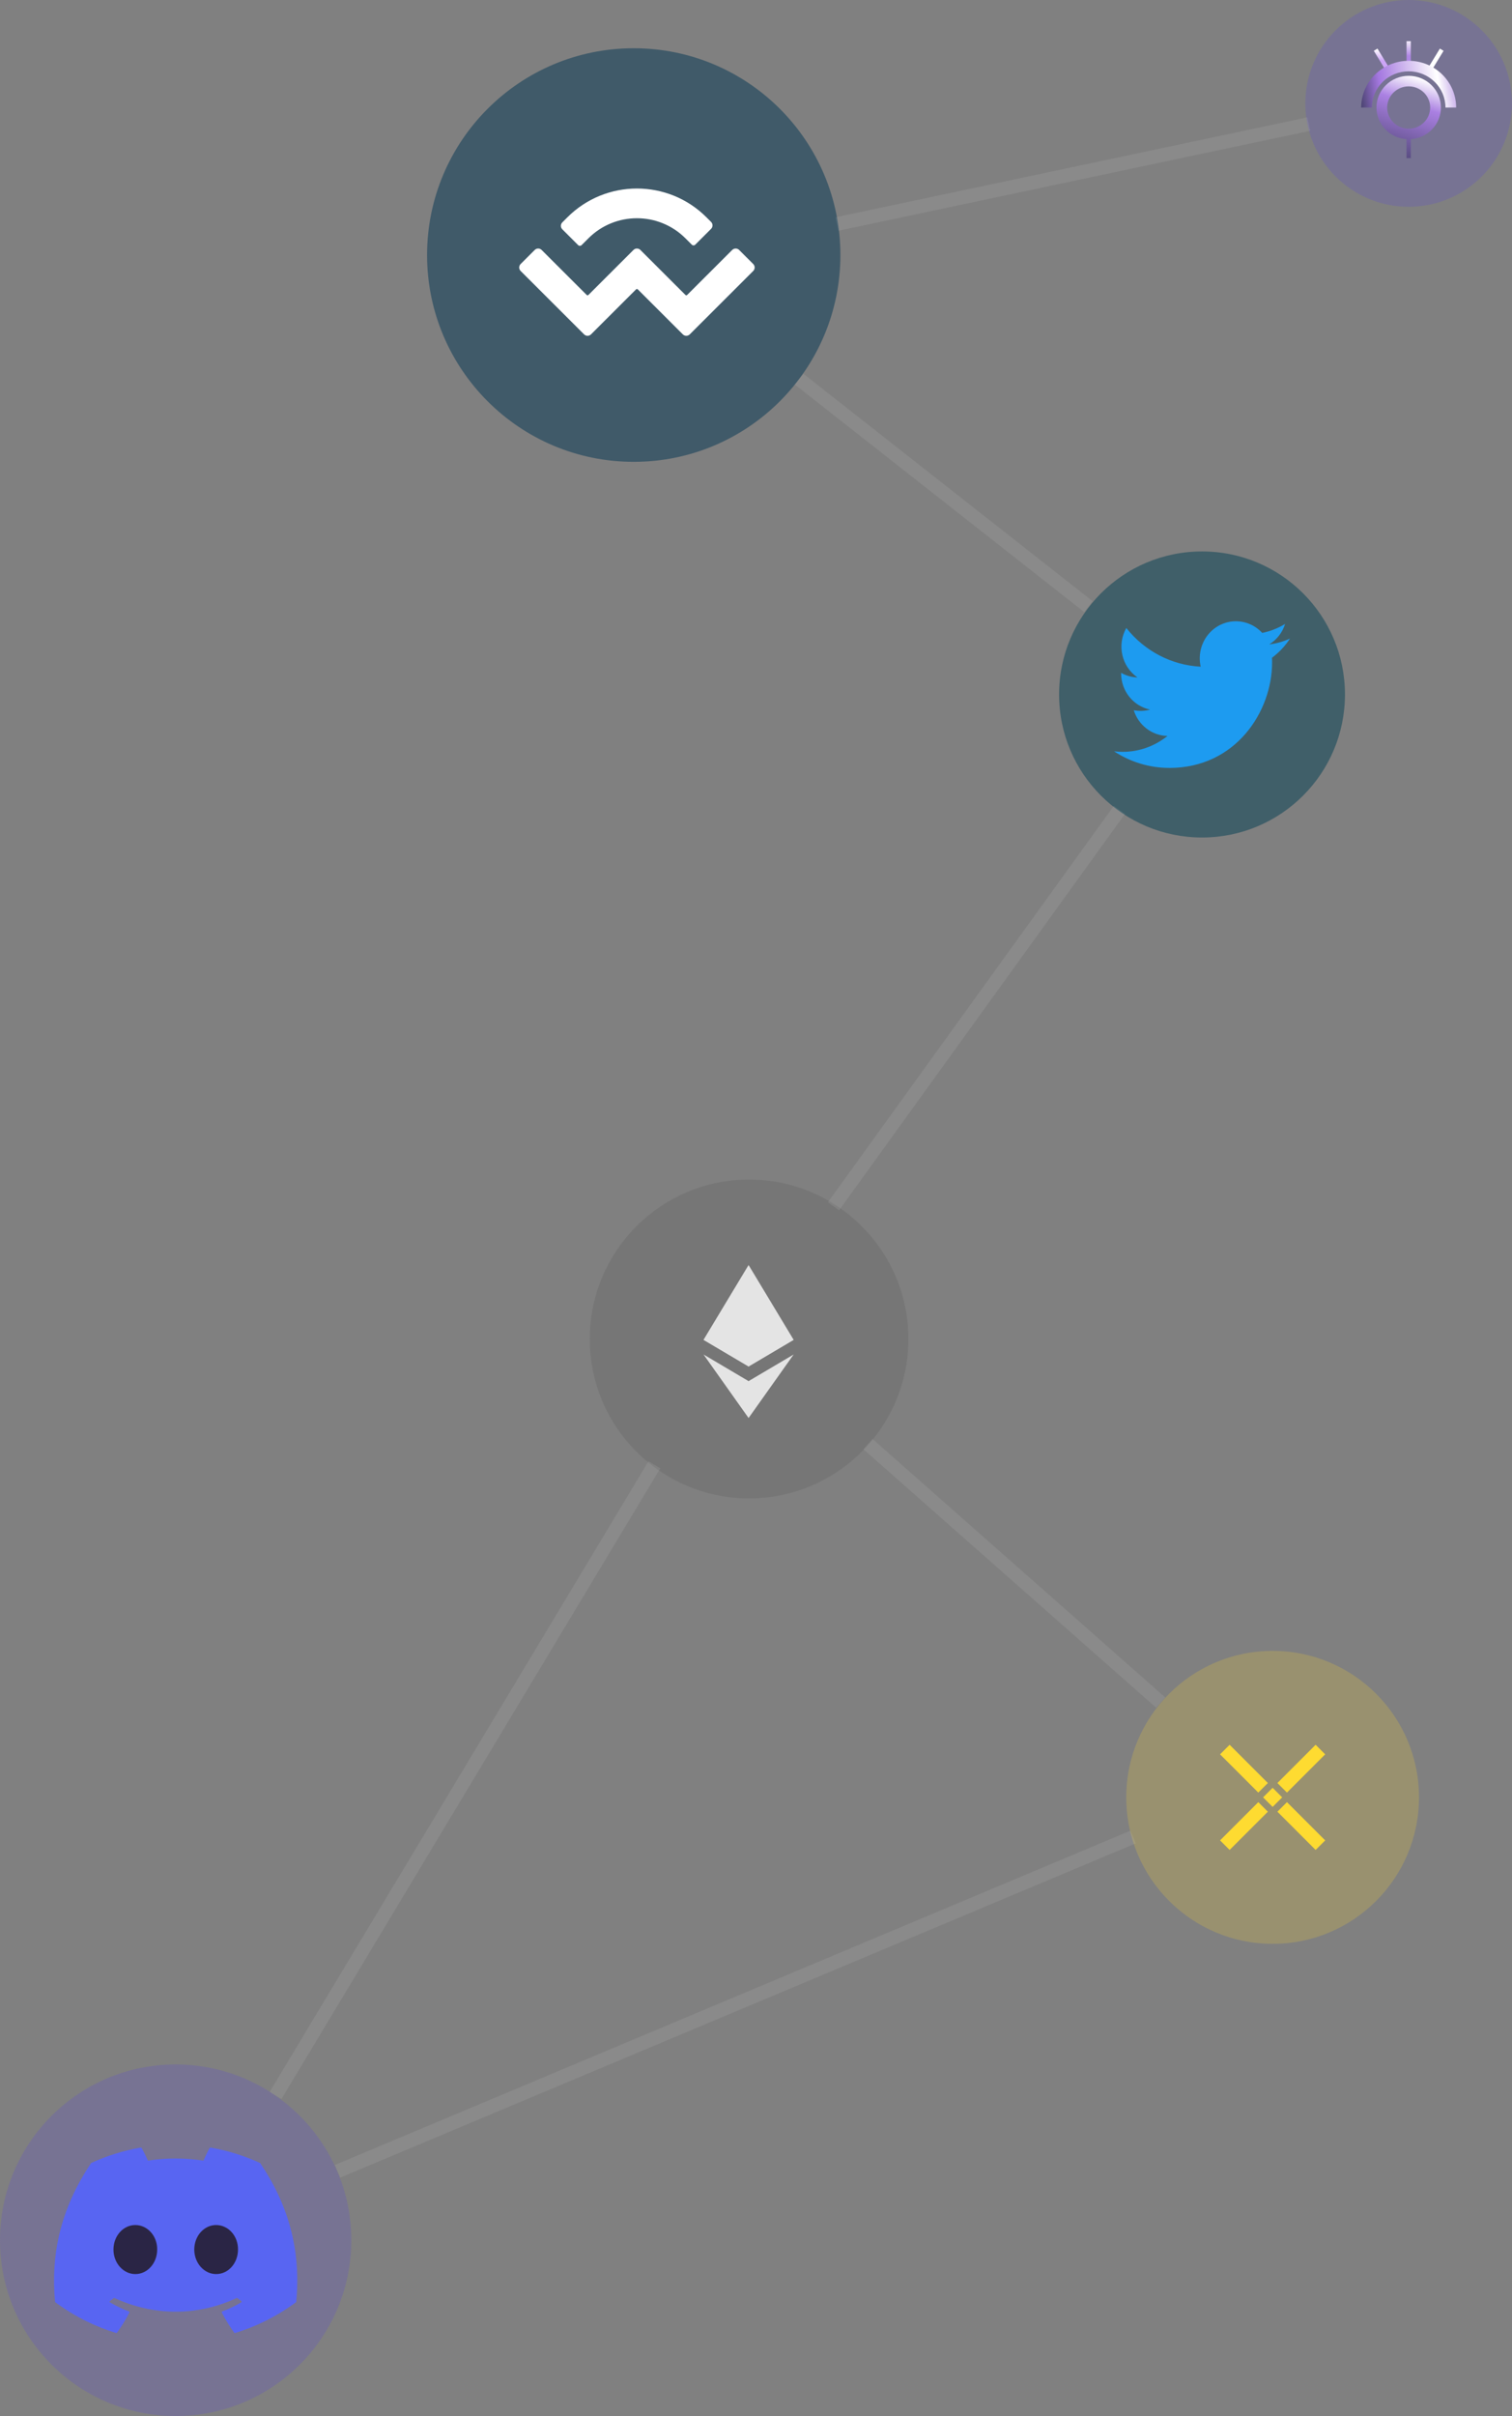 <svg width="439" height="701" viewBox="0 0 439 701" fill="none" xmlns="http://www.w3.org/2000/svg">
<rect x="0" y="0" width="439" height="701" fill="#808080" stroke="none"/>
<path opacity="0.5" fill-rule="evenodd" clip-rule="evenodd" d="M349 243C371.92 243 390.5 224.42 390.5 201.5C390.5 178.58 371.92 160 349 160C326.08 160 307.5 178.58 307.5 201.5C307.5 224.42 326.08 243 349 243Z" fill="#003E52"/>
<path d="M369.309 190.848C369.34 191.309 369.34 191.771 369.34 192.237C369.34 206.438 358.799 222.815 339.524 222.815V222.807C333.83 222.815 328.254 221.142 323.461 217.989C324.289 218.091 325.121 218.142 325.955 218.144C330.674 218.148 335.257 216.525 338.97 213.535C334.486 213.447 330.553 210.449 329.18 206.072C330.751 206.382 332.369 206.318 333.911 205.886C329.022 204.874 325.505 200.468 325.505 195.353C325.505 195.306 325.505 195.261 325.505 195.216C326.962 196.049 328.592 196.51 330.261 196.561C325.656 193.405 324.237 187.123 327.018 182.212C332.338 188.926 340.188 193.008 348.614 193.44C347.77 189.707 348.924 185.796 351.646 183.172C355.867 179.103 362.505 179.311 366.472 183.638C368.819 183.163 371.068 182.28 373.127 181.029C372.345 183.516 370.707 185.63 368.52 186.972C370.597 186.721 372.627 186.151 374.538 185.281C373.131 187.443 371.359 189.326 369.309 190.848Z" fill="#1D9BF0"/>
<path opacity="0.2" d="M369.5 564C392.972 564 412 544.972 412 521.5C412 498.028 392.972 479 369.5 479C346.028 479 327 498.028 327 521.5C327 544.972 346.028 564 369.5 564Z" fill="#FEDB31"/>
<mask id="mask0_68_1742" style="mask-type:luminance" maskUnits="userSpaceOnUse" x="327" y="479" width="85" height="85">
<path d="M369.5 564C392.972 564 412 544.972 412 521.5C412 498.028 392.972 479 369.5 479C346.028 479 327 498.028 327 521.5C327 544.972 346.028 564 369.5 564Z" fill="white"/>
</mask>
<g mask="url(#mask0_68_1742)">
<path fill-rule="evenodd" clip-rule="evenodd" d="M381.983 506.243L384.757 509.017L373.661 520.113L370.887 517.339L381.983 506.243ZM365.339 522.887L368.113 525.661L357.017 536.757L354.243 533.983L365.339 522.887ZM365.339 520.113L368.113 517.339L357.017 506.243L354.243 509.017L365.339 520.113ZM384.757 533.983L381.983 536.757L370.887 525.661L373.661 522.887L384.757 533.983ZM369.5 524.274L372.274 521.5L369.5 518.726L366.726 521.5L369.5 524.274Z" fill="#FEDB31"/>
</g>
<path opacity="0.2" d="M51 701C79.166 701 102 678.167 102 650C102 621.833 79.166 599 51 599C22.834 599 0 621.833 0 650C0 678.167 22.834 701 51 701Z" fill="#5943E3"/>
<path d="M75.472 627.567C70.971 625.502 66.144 623.981 61.098 623.109C61.006 623.092 60.914 623.134 60.867 623.218C60.246 624.322 59.559 625.763 59.077 626.895C53.65 626.082 48.25 626.082 42.934 626.895C42.452 625.737 41.739 624.322 41.116 623.218C41.069 623.137 40.977 623.095 40.885 623.109C35.841 623.978 31.015 625.499 26.511 627.567C26.472 627.584 26.439 627.612 26.417 627.648C17.262 641.325 14.754 654.666 15.984 667.841C15.99 667.906 16.026 667.968 16.076 668.007C22.116 672.442 27.967 675.135 33.709 676.92C33.801 676.948 33.898 676.915 33.957 676.839C35.315 674.984 36.526 673.028 37.564 670.971C37.626 670.851 37.567 670.708 37.442 670.66C35.521 669.932 33.693 669.044 31.933 668.035C31.794 667.954 31.783 667.755 31.911 667.659C32.281 667.382 32.652 667.093 33.005 666.802C33.069 666.749 33.158 666.737 33.233 666.771C44.79 672.047 57.301 672.047 68.722 666.771C68.797 666.735 68.886 666.746 68.953 666.799C69.306 667.09 69.677 667.382 70.049 667.659C70.177 667.755 70.169 667.954 70.03 668.035C68.271 669.063 66.442 669.932 64.519 670.658C64.394 670.705 64.338 670.851 64.399 670.971C65.46 673.025 66.67 674.981 68.004 676.836C68.059 676.915 68.159 676.948 68.251 676.92C74.021 675.135 79.872 672.442 85.912 668.007C85.965 667.968 85.998 667.909 86.004 667.844C87.476 652.612 83.538 639.381 75.563 627.651C75.544 627.612 75.51 627.584 75.472 627.567Z" fill="#5865F2"/>
<path d="M32.944 652.702C32.944 656.625 35.81 659.819 39.29 659.819C42.825 659.819 45.636 656.625 45.636 652.702C45.692 648.807 42.852 645.584 39.29 645.584C35.755 645.584 32.944 648.779 32.944 652.702Z" fill="#2A2545"/>
<path d="M56.408 652.702C56.408 656.625 59.275 659.819 62.754 659.819C66.317 659.819 69.1 656.625 69.1 652.702C69.156 648.807 66.317 645.584 62.754 645.584C59.219 645.584 56.408 648.779 56.408 652.702Z" fill="#2A2545"/>
<path opacity="0.2" d="M409 60C425.569 60 439 46.569 439 30C439 13.431 425.569 0 409 0C392.431 0 379 13.431 379 30C379 46.569 392.431 60 409 60Z" fill="#5943E3"/>
<path d="M409.001 18.617L409.001 11.946" stroke="url(#paint0_linear_68_1742)" stroke-width="1.25"/>
<path d="M399.406 14.422L402.605 19.666" stroke="url(#paint1_linear_68_1742)" stroke-width="1.25"/>
<path d="M418.597 14.422L415.399 19.666" stroke="white" stroke-width="1.25"/>
<path d="M395.213 31.201C395.213 27.604 396.666 24.155 399.251 21.612C401.837 19.07 405.344 17.641 409 17.641C412.657 17.641 416.164 19.07 418.749 21.612C421.335 24.155 422.787 27.604 422.787 31.201L419.683 31.201C419.683 28.414 418.557 25.742 416.554 23.771C414.551 21.801 411.833 20.694 409 20.694C406.167 20.694 403.45 21.801 401.447 23.771C399.443 25.742 398.318 28.414 398.318 31.201L395.213 31.201Z" fill="url(#paint2_linear_68_1742)"/>
<path fill-rule="evenodd" clip-rule="evenodd" d="M409.002 22C403.836 22 399.647 26.119 399.647 31.201C399.647 36.075 403.502 40.065 408.376 40.381V45.883H409.626V40.381C414.502 40.065 418.357 36.076 418.357 31.201C418.357 26.119 414.169 22 409.002 22ZM409.002 25.062C412.449 25.062 415.244 27.81 415.244 31.201C415.244 34.591 412.449 37.34 409.002 37.34C405.555 37.34 402.76 34.591 402.76 31.201C402.76 27.81 405.555 25.062 409.002 25.062Z" fill="url(#paint3_linear_68_1742)"/>
<path opacity="0.2" d="M263.748 388.501C263.748 414.047 243.039 434.756 217.493 434.756C191.947 434.756 171.238 414.047 171.238 388.501C171.238 362.955 191.947 342.246 217.493 342.246C243.039 342.246 263.748 362.955 263.748 388.501" fill="#505050"/>
<g opacity="0.8">
<path d="M217.345 367.039L217.06 368.01V396.188L217.345 396.473L230.425 388.742L217.345 367.039Z" fill="white"/>
<path d="M217.345 367.039L204.265 388.742L217.345 396.473V382.796V367.039Z" fill="white"/>
<path d="M217.345 400.729L217.184 400.925V410.963L217.345 411.433L230.433 393.001L217.345 400.729Z" fill="white"/>
<path d="M217.345 411.433V400.729L204.265 393.001L217.345 411.433Z" fill="white"/>
<path d="M217.345 396.473L230.425 388.742L217.345 382.796V396.473Z" fill="white"/>
<path d="M204.265 388.742L217.345 396.473V382.796L204.265 388.742Z" fill="white"/>
</g>
<path opacity="0.5" fill-rule="evenodd" clip-rule="evenodd" d="M184 134C217.137 134 244 107.137 244 74C244 40.863 217.137 14 184 14C150.863 14 124 40.863 124 74C124 107.137 150.863 134 184 134Z" fill="#003452"/>
<path fill-rule="evenodd" clip-rule="evenodd" d="M205.115 63.05C193.966 51.918 175.89 51.918 164.741 63.05L163.269 64.52C162.711 65.076 162.711 65.979 163.269 66.535L167.859 71.118C168.137 71.396 168.589 71.396 168.868 71.118L170.845 69.144C178.623 61.378 191.233 61.378 199.011 69.144L200.858 70.987C201.136 71.266 201.588 71.266 201.867 70.987L206.457 66.405C207.014 65.848 207.014 64.946 206.457 64.389L205.115 63.05ZM218.692 76.606L214.607 72.528C214.049 71.971 213.146 71.971 212.588 72.528L199.515 85.58C199.375 85.719 199.149 85.719 199.01 85.58L185.937 72.527L185.937 72.527C185.379 71.971 184.475 71.971 183.918 72.528L170.845 85.58C170.706 85.719 170.48 85.719 170.34 85.58L157.267 72.528C156.709 71.971 155.805 71.971 155.248 72.528L151.163 76.606C150.606 77.163 150.606 78.065 151.163 78.621L169.583 97.013C170.141 97.569 171.045 97.569 171.602 97.013L184.675 83.96C184.815 83.821 185.041 83.821 185.18 83.96L198.253 97.013C198.811 97.569 199.714 97.569 200.272 97.013L218.692 78.622C219.249 78.065 219.249 77.163 218.692 76.606Z" fill="white"/>
<path d="M380 36L243 65" stroke="white" stroke-opacity="0.08" stroke-width="4"/>
<path d="M325 235L242 350" stroke="white" stroke-opacity="0.08" stroke-width="4"/>
<path d="M190 425L80 608" stroke="white" stroke-opacity="0.08" stroke-width="4"/>
<path d="M252 419L337 494" stroke="white" stroke-opacity="0.08" stroke-width="4"/>
<path d="M98 630L329 533" stroke="white" stroke-opacity="0.08" stroke-width="4"/>
<path d="M232 110L316 176" stroke="white" stroke-opacity="0.08" stroke-width="4"/>
<defs>
<linearGradient id="paint0_linear_68_1742" x1="409.501" y1="11.028" x2="409.501" y2="18.617" gradientUnits="userSpaceOnUse">
<stop stop-color="white"/>
<stop offset="0.689" stop-color="#AF87E4"/>
</linearGradient>
<linearGradient id="paint1_linear_68_1742" x1="401.005" y1="14.422" x2="400.33" y2="19.668" gradientUnits="userSpaceOnUse">
<stop stop-color="white"/>
<stop offset="0.59" stop-color="#CCA5F6"/>
</linearGradient>
<linearGradient id="paint2_linear_68_1742" x1="425.444" y1="27.006" x2="395.239" y2="31.99" gradientUnits="userSpaceOnUse">
<stop stop-color="#A77EDE"/>
<stop offset="0.236" stop-color="white"/>
<stop offset="0.786" stop-color="#A477E0"/>
<stop offset="1" stop-color="#49436F"/>
</linearGradient>
<linearGradient id="paint3_linear_68_1742" x1="416.915" y1="22.811" x2="409.235" y2="45.96" gradientUnits="userSpaceOnUse">
<stop offset="0.05" stop-color="white"/>
<stop offset="0.38" stop-color="#AA80E2"/>
<stop offset="1" stop-color="#5A4D83"/>
</linearGradient>
</defs>
</svg>
